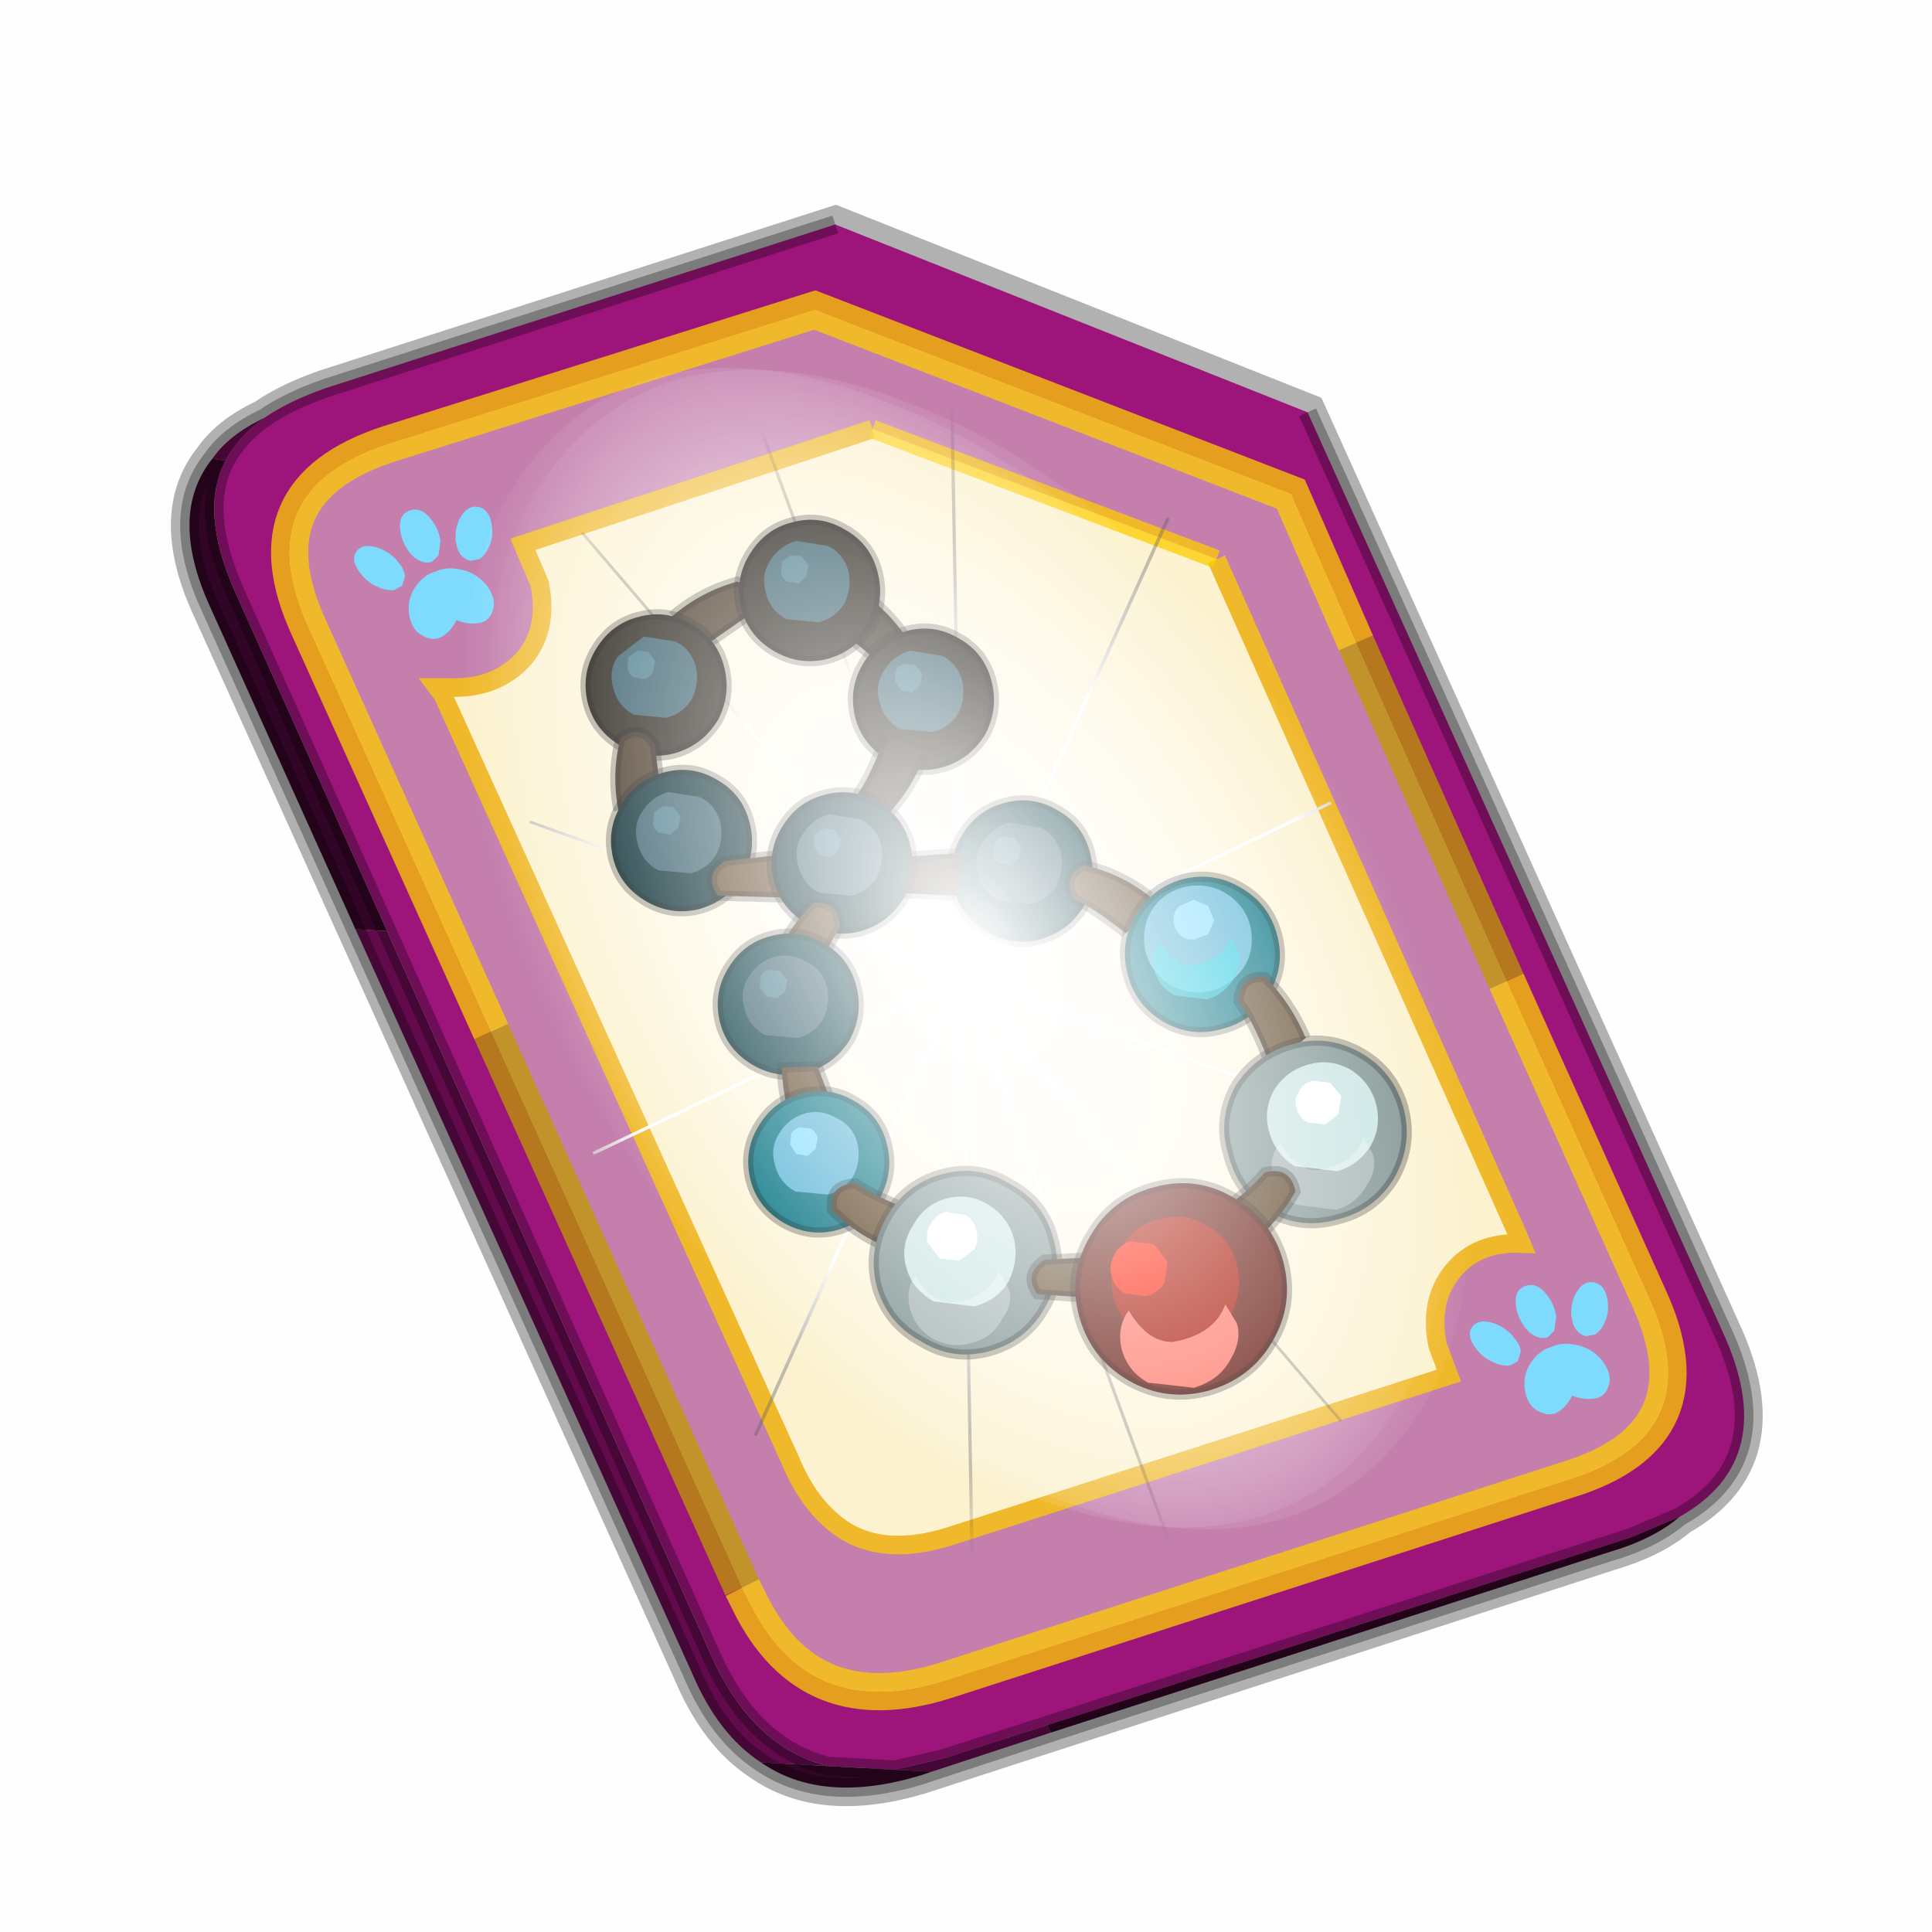<?xml version='1.0' encoding='UTF-8'?>
<svg xmlns:xlink="http://www.w3.org/1999/xlink" xmlns="http://www.w3.org/2000/svg" version="1.1" width="60px" height="60px" viewBox="0.0 0.0 60.0 60.0"><defs><g id="c1"><path fill="#000000" fill-opacity="0.004" d="M0.0 0.0 L60.0 0.0 60.0 60.0 0.0 60.0 0.0 0.0"/></g><g id="c2"><path fill="none" stroke="#000000" stroke-width="1.0" stroke-opacity="0.302" d="M0.7 12.25 Q-0.45 9.75 0.75 8.25 1.2 7.6 2.15 7.15 2.8 6.7 3.8 6.35 L17.5 1.95 30.2 7.0 41.35 31.7 Q42.95 35.15 40.2 36.7 39.5 37.3 38.3 37.65 L19.8 43.65 Q17.15 44.45 15.5 43.3 14.35 42.55 13.65 40.9 L0.7 12.25"/><path fill="#9d147b" stroke="none" d="M35.55 22.3 L31.5 13.2 29.75 9.2 16.95 4.25 5.5 7.85 Q1.65 9.1 3.35 12.8 L8.25 23.65 15.0 38.6 15.2 39.0 Q16.8 42.25 20.45 41.1 L37.2 35.7 Q41.1 34.5 39.35 30.75 L35.55 22.3 M2.15 7.15 Q2.8 6.7 3.8 6.35 L17.5 1.95 30.2 7.0 41.35 31.7 Q42.95 35.15 40.2 36.7 L38.9 37.25 23.2 42.3 20.4 43.2 19.1 43.5 17.3 43.4 Q15.3 42.9 14.2 40.5 L5.45 20.95 1.35 11.8 Q0.4 9.65 1.1 8.3 1.45 7.65 2.15 7.15"/><path fill="#c47fad" stroke="none" d="M31.5 13.2 L35.55 22.3 39.35 30.75 Q41.1 34.5 37.2 35.7 L20.45 41.1 Q16.8 42.25 15.2 39.0 L15.0 38.6 8.25 23.65 3.35 12.8 Q1.65 9.1 5.5 7.85 L16.95 4.25 29.75 9.2 31.5 13.2 M18.5 7.45 L9.1 10.55 9.55 11.6 Q9.8 12.8 9.15 13.6 8.4 14.45 7.1 14.4 L6.8 14.4 6.95 14.6 16.3 35.2 Q16.8 36.4 17.65 37.0 18.8 37.8 20.65 37.2 L34.0 32.9 33.7 32.1 Q33.45 30.9 34.1 30.1 34.75 29.3 35.95 29.35 L35.8 29.0 27.75 10.95 18.5 7.45"/><path fill="#630a4c" stroke="none" d="M0.75 8.25 Q1.2 7.6 2.15 7.15 1.45 7.65 1.1 8.3 L0.75 8.25 M23.3 42.5 L20.1 43.55 19.1 43.5 20.4 43.2 23.2 42.3 23.3 42.5 M15.5 43.3 Q14.35 42.55 13.65 40.9 L4.6 20.9 5.45 20.95 14.2 40.5 Q15.3 42.9 17.3 43.4 L15.5 43.3"/><path fill="#300525" stroke="none" d="M4.6 20.9 L0.7 12.25 Q-0.45 9.75 0.75 8.25 L1.1 8.3 Q0.4 9.65 1.35 11.8 L5.45 20.95 4.6 20.9 M40.2 36.7 Q39.5 37.3 38.3 37.65 L23.3 42.5 23.2 42.3 38.9 37.25 40.2 36.7 M20.1 43.55 L19.8 43.65 Q17.15 44.45 15.5 43.3 L17.3 43.4 19.1 43.5 20.1 43.55"/><path fill="#fcf2cf" stroke="none" d="M27.75 10.95 L35.8 29.0 35.95 29.35 Q34.75 29.3 34.1 30.1 33.45 30.9 33.7 32.1 L34.0 32.9 20.65 37.2 Q18.8 37.8 17.65 37.0 16.8 36.4 16.3 35.2 L6.95 14.6 6.8 14.4 7.1 14.4 Q8.4 14.45 9.15 13.6 9.8 12.8 9.55 11.6 L9.1 10.55 18.5 7.45 27.75 10.95"/><path fill="none" stroke="#bf9900" stroke-width="1.0" stroke-opacity="0.749" d="M31.5 13.2 L35.55 22.3 M15.0 38.6 L8.25 23.65"/><path fill="none" stroke="#ffcc00" stroke-width="1.0" stroke-opacity="0.749" d="M35.55 22.3 L39.35 30.75 Q41.1 34.5 37.2 35.7 L20.45 41.1 Q16.8 42.25 15.2 39.0 L15.0 38.6 M8.25 23.65 L3.35 12.8 Q1.65 9.1 5.5 7.85 L16.95 4.25 29.75 9.2 31.5 13.2"/><path fill="none" stroke="#000000" stroke-width="0.5" stroke-opacity="0.302" d="M4.6 20.9 L0.7 12.25 Q-0.45 9.75 0.75 8.25 1.2 7.6 2.15 7.15 2.8 6.7 3.8 6.35 L17.5 1.95 M30.2 7.0 L41.35 31.7 Q42.95 35.15 40.2 36.7 39.5 37.3 38.3 37.65 L23.3 42.5 20.1 43.55 19.8 43.65 Q17.15 44.45 15.5 43.3 14.35 42.55 13.65 40.9 L4.6 20.9 M5.45 20.95 L1.35 11.8 Q0.4 9.65 1.1 8.3 1.45 7.65 2.15 7.15 M19.1 43.5 L17.3 43.4 Q15.3 42.9 14.2 40.5 L5.45 20.95 M23.2 42.3 L20.4 43.2 19.1 43.5 M40.2 36.7 L38.9 37.25 23.2 42.3"/><path fill="none" stroke="#f0b92b" stroke-width="0.5" d="M27.75 10.95 L35.8 29.0 35.95 29.35 Q34.75 29.3 34.1 30.1 33.45 30.9 33.7 32.1 L34.0 32.9 20.65 37.2 Q18.8 37.8 17.65 37.0 16.8 36.4 16.3 35.2 L6.95 14.6 6.8 14.4 7.1 14.4 Q8.4 14.45 9.15 13.6 9.8 12.8 9.55 11.6 L9.1 10.55 18.5 7.45"/><path fill="none" stroke="#ffcc00" stroke-width="0.5" stroke-opacity="0.749" d="M18.5 7.45 L27.75 10.95"/></g><g id="c3"><path fill="#7fdbfe" stroke="none" d="M10.75 4.9 Q10.75 4.6 10.9 4.35 11.25 3.45 11.95 2.75 13.3 1.5 14.35 2.1 15.4 2.7 14.95 4.45 14.7 5.4 14.1 6.15 L13.75 6.5 Q13.1 7.15 12.35 7.35 L11.4 7.2 Q10.95 6.9 10.75 6.4 10.5 5.75 10.75 4.9 M7.5 5.9 Q7.0 5.85 6.6 5.5 6.05 5.0 5.8 4.15 L5.7 3.6 Q5.55 2.65 5.8 1.7 6.25 0.0 7.5 0.0 L7.6 0.0 Q8.85 0.0 9.3 1.7 9.55 2.65 9.4 3.6 L9.3 4.15 8.5 5.5 7.6 5.9 7.5 5.9 M4.35 4.9 Q4.6 5.75 4.35 6.4 L3.7 7.2 2.75 7.35 Q2.0 7.15 1.35 6.5 L1.0 6.15 Q0.4 5.4 0.15 4.45 -0.3 2.7 0.75 2.1 1.8 1.5 3.15 2.75 3.85 3.45 4.2 4.35 L4.35 4.9 M5.5 13.7 Q4.45 13.9 3.65 12.95 2.75 12.0 3.2 10.25 3.7 8.5 5.25 7.6 6.4 6.9 7.55 7.0 8.75 6.9 9.9 7.6 11.45 8.5 11.95 10.25 12.35 12.0 11.5 12.95 10.7 13.9 9.65 13.7 8.55 13.5 7.55 12.6 6.55 13.5 5.5 13.7"/></g><g id="c4"><g><use transform="matrix(1.0,0.0,0.0,1.0,0.0,0.0)" xlink:href="#c3"/></g></g><radialGradient gradientUnits="userSpaceOnUse" r="819.2" cx="0" cy="0" spreadMethod="pad" gradientTransform="matrix(0.091,0.0,0.0,0.091,0.6,3.4)" id="gradient1"><stop offset="0.0" stop-color="#ffffff"/><stop offset="1.0" stop-color="#ffffff" stop-opacity="0.0"/></radialGradient><g id="c5"><path stroke="none" fill="url(#gradient1)" d="M36.65 -54.65 Q60.05 -42.0 69.75 -17.95 80.55 8.9 68.0 34.1 55.45 59.35 26.8 68.2 -1.8 77.05 -29.7 64.3 -57.6 51.6 -68.45 24.75 -79.3 -2.05 -66.75 -27.25 L-66.7 -27.3 Q-54.1 -52.5 -25.5 -61.4 3.1 -70.2 31.0 -57.5 L36.65 -54.65"/></g><g id="c6"><g><use transform="matrix(1.0,0.0,0.0,1.0,0.0,0.0)" xlink:href="#c5"/></g></g><radialGradient gradientUnits="userSpaceOnUse" r="819.2" cx="0" cy="0" spreadMethod="pad" gradientTransform="matrix(0.209,0.0,0.0,0.177,67.15,107.2)" id="gradient2"><stop offset="0.357" stop-color="#ffffff"/><stop offset="0.671" stop-opacity="0.0"/></radialGradient><g id="c7"><path fill="none" stroke-linejoin="round" stroke-linecap="round" stroke="url(#gradient2)" stroke-width="0.5" d="M136.55 165.8 L68.6 106.0 68.4 106.0 118.25 201.5 M68.3 105.8 L68.35 105.8 68.3 105.8 68.3 105.85 68.4 106.0 68.3 106.0 86.55 211.5 M68.3 105.8 L68.3 105.85 68.3 106.0 68.15 105.95 18.25 151.55 M68.3 105.85 L68.25 105.85 68.3 106.0 50.0 193.2 M68.25 105.85 L68.15 105.95 0.05 97.7 M68.3 105.85 L68.25 105.8 68.25 105.85 M68.25 105.8 L68.2 105.7 0.0 45.7 M68.3 105.8 L68.25 105.75 68.25 105.8 M68.25 105.75 L68.2 105.7 18.25 10.05 M68.6 106.0 L68.35 105.8 118.25 60.15 M86.6 18.35 L68.3 105.8 M136.6 114.25 L68.6 106.0 M68.25 105.75 L49.95 0.05"/></g><g id="c8"><g><use transform="matrix(1.0,0.0,0.0,1.0,0.0,0.0)" xlink:href="#c7"/></g></g><g id="c9"><g><use transform="matrix(1.0,0.0,0.0,1.0,0.0,0.0)" xlink:href="#c2"/></g><g><use transform="matrix(0.239,-0.087,0.1,0.234,34.25,31.15)" xlink:href="#c4"/></g><g><use transform="matrix(0.239,-0.087,0.1,0.234,4.25,10.3)" xlink:href="#c4"/></g><g><use transform="matrix(0.141,-0.038,0.111,0.226,20.25,20.65)" filter="url(#filter7)" xlink:href="#c6"/></g><g><use transform="matrix(-0.155,0.051,0.084,0.147,22.6,3.15)" filter="url(#filter8)" xlink:href="#c8"/></g></g><filter id="filter7"><feColorMatrix in="SourceGraphic" type="matrix" values="0.0 0.0 0.0 0.0 0.797 0.0 0.0 0.0 0.0 0.598 0.0 0.0 0.0 0.0 0.199 0.0 0.0 0.0 1.0 0.0" result="cxform"/><feComposite operator="in" in2="SourceGraphic" result="color-xform"/></filter><filter id="filter8"><feColorMatrix in="SourceGraphic" type="matrix" values="0.0 0.0 0.0 0.0 0.996 0.0 0.0 0.0 0.0 0.996 0.0 0.0 0.0 0.0 0.996 0.0 0.0 0.0 1.0 0.0" result="cxform"/><feComposite operator="in" in2="SourceGraphic" result="color-xform"/></filter><g id="c10"><path fill="#42311f" stroke="none" d="M13.9 -14.2 L11.45 -15.9 Q10.85 -17.1 11.95 -17.6 13.75 -17.1 15.15 -15.9 14.8 -14.85 13.9 -14.2"/><path fill="none" stroke="#000000" stroke-width="0.5" stroke-opacity="0.298" d="M15.15 -15.9 Q13.75 -17.1 11.95 -17.6 10.85 -17.1 11.45 -15.9 L13.9 -14.2"/><path fill="#221d15" stroke="none" d="M17.65 -9.5 Q16.4 -8.8 15.05 -9.15 13.65 -9.55 12.9 -10.8 12.25 -12.05 12.6 -13.4 12.95 -14.8 14.2 -15.5 15.45 -16.25 16.85 -15.85 18.2 -15.5 18.95 -14.2 19.65 -13.0 19.3 -11.6 18.95 -10.25 17.65 -9.5"/><path fill="none" stroke="#000000" stroke-width="0.5" stroke-opacity="0.298" d="M17.65 -9.5 Q16.4 -8.8 15.05 -9.15 13.65 -9.55 12.9 -10.8 12.25 -12.05 12.6 -13.4 12.95 -14.8 14.2 -15.5 15.45 -16.25 16.85 -15.85 18.2 -15.5 18.95 -14.2 19.65 -13.0 19.3 -11.6 18.95 -10.25 17.65 -9.5"/><path fill="#325a68" stroke="none" d="M17.85 -13.9 Q18.3 -13.2 18.05 -12.35 17.85 -11.5 17.05 -11.05 L15.45 -10.9 Q14.65 -11.1 14.2 -11.8 13.8 -12.6 14.0 -13.45 14.25 -14.3 15.0 -14.65 L16.55 -14.9 17.85 -13.9"/><path fill="#44788a" stroke="none" d="M17.3 -13.9 L17.35 -13.35 Q17.3 -13.05 17.05 -12.9 L16.5 -12.8 Q16.25 -12.9 16.1 -13.15 L16.0 -13.7 16.35 -14.15 16.85 -14.2 17.3 -13.9"/><path fill="#42311f" stroke="none" d="M17.8 -6.35 L15.65 -6.5 16.0 -9.55 Q16.65 -10.65 17.7 -9.9 18.15 -8.15 17.8 -6.35"/><path fill="none" stroke="#000000" stroke-width="0.5" stroke-opacity="0.298" d="M17.8 -6.35 Q18.15 -8.15 17.7 -9.9 16.65 -10.65 16.0 -9.55 L15.65 -6.5"/><path fill="#02272d" stroke="none" d="M16.4 -1.85 Q15.15 -1.15 13.8 -1.5 12.4 -1.9 11.65 -3.15 11.0 -4.4 11.35 -5.75 11.7 -7.15 12.95 -7.85 14.2 -8.6 15.6 -8.2 16.95 -7.85 17.7 -6.55 18.4 -5.35 18.05 -3.95 17.7 -2.6 16.4 -1.85"/><path fill="none" stroke="#000000" stroke-width="0.5" stroke-opacity="0.298" d="M16.4 -1.85 Q15.15 -1.15 13.8 -1.5 12.4 -1.9 11.65 -3.15 11.0 -4.4 11.35 -5.75 11.7 -7.15 12.95 -7.85 14.2 -8.6 15.6 -8.2 16.95 -7.85 17.7 -6.55 18.4 -5.35 18.05 -3.95 17.7 -2.6 16.4 -1.85"/><path fill="#325a68" stroke="none" d="M16.65 -6.25 Q17.1 -5.55 16.85 -4.7 16.65 -3.85 15.85 -3.4 L14.25 -3.25 Q13.45 -3.45 13.0 -4.15 12.6 -4.95 12.8 -5.8 13.05 -6.65 13.8 -7.0 L15.35 -7.25 Q16.2 -7.0 16.65 -6.25"/><path fill="#44788a" stroke="none" d="M16.05 -6.25 L16.1 -5.7 Q16.05 -5.4 15.8 -5.25 L15.25 -5.15 14.85 -5.5 14.75 -6.05 15.1 -6.5 15.6 -6.55 16.05 -6.25"/><path fill="#2b2115" stroke="none" d="M5.95 -17.15 Q6.9 -16.55 7.3 -15.55 L4.95 -13.6 Q3.7 -13.3 3.45 -14.55 4.4 -16.1 5.95 -17.15"/><path fill="none" stroke="#000000" stroke-width="0.5" stroke-opacity="0.298" d="M5.95 -17.15 Q4.4 -16.1 3.45 -14.55 3.7 -13.3 4.95 -13.6 L7.3 -15.55"/><path fill="#221d15" stroke="none" d="M10.1 -14.15 Q8.85 -13.45 7.5 -13.8 6.1 -14.2 5.35 -15.45 4.7 -16.7 5.05 -18.05 5.4 -19.45 6.65 -20.15 7.9 -20.9 9.3 -20.5 10.65 -20.15 11.4 -18.85 12.1 -17.65 11.75 -16.25 11.4 -14.9 10.1 -14.15"/><path fill="none" stroke="#000000" stroke-width="0.5" stroke-opacity="0.298" d="M10.1 -14.15 Q8.85 -13.45 7.5 -13.8 6.1 -14.2 5.35 -15.45 4.7 -16.7 5.05 -18.05 5.4 -19.45 6.65 -20.15 7.9 -20.9 9.3 -20.5 10.65 -20.15 11.4 -18.85 12.1 -17.65 11.75 -16.25 11.4 -14.9 10.1 -14.15"/><path fill="#325a68" stroke="none" d="M10.35 -18.6 Q10.8 -17.9 10.55 -17.05 10.35 -16.2 9.55 -15.75 L7.95 -15.6 Q7.15 -15.8 6.7 -16.5 6.3 -17.3 6.5 -18.15 6.75 -19.0 7.5 -19.35 L9.05 -19.6 Q9.9 -19.35 10.35 -18.6"/><path fill="#44788a" stroke="none" d="M9.75 -18.6 L9.8 -18.05 Q9.75 -17.75 9.5 -17.6 L8.95 -17.5 8.55 -17.85 8.45 -18.4 8.8 -18.85 9.3 -18.9 9.75 -18.6"/><path fill="#221d15" stroke="none" d="M4.5 -8.8 Q3.25 -8.1 1.9 -8.45 0.5 -8.85 -0.25 -10.1 -0.9 -11.35 -0.55 -12.7 -0.2 -14.1 1.05 -14.8 2.3 -15.55 3.7 -15.15 5.05 -14.8 5.8 -13.5 6.5 -12.3 6.15 -10.9 5.8 -9.55 4.5 -8.8"/><path fill="none" stroke="#000000" stroke-width="0.5" stroke-opacity="0.298" d="M4.5 -8.8 Q3.25 -8.1 1.9 -8.45 0.5 -8.85 -0.25 -10.1 -0.9 -11.35 -0.55 -12.7 -0.2 -14.1 1.05 -14.8 2.3 -15.55 3.7 -15.15 5.05 -14.8 5.8 -13.5 6.5 -12.3 6.15 -10.9 5.8 -9.55 4.5 -8.8"/><path fill="#325a68" stroke="none" d="M4.75 -13.2 Q5.2 -12.5 4.95 -11.65 4.75 -10.8 3.95 -10.35 L2.35 -10.2 Q1.55 -10.4 1.1 -11.1 0.7 -11.9 0.9 -12.75 1.15 -13.6 1.9 -13.95 L3.45 -14.2 Q4.3 -13.95 4.75 -13.2"/><path fill="#44788a" stroke="none" d="M4.15 -13.25 L4.2 -12.7 3.9 -12.25 3.35 -12.15 2.95 -12.5 2.85 -13.05 3.2 -13.5 3.7 -13.55 Q4.0 -13.5 4.15 -13.25"/><path fill="#033942" stroke="none" d="M-0.35 -0.35 Q-1.6 0.35 -2.95 0.0 -4.35 -0.4 -5.1 -1.65 -5.75 -2.9 -5.4 -4.25 -5.05 -5.65 -3.8 -6.35 -2.55 -7.1 -1.15 -6.7 0.2 -6.35 0.95 -5.05 1.65 -3.85 1.3 -2.45 0.95 -1.1 -0.35 -0.35"/><path fill="none" stroke="#000000" stroke-width="0.5" stroke-opacity="0.298" d="M-0.35 -0.35 Q-1.6 0.35 -2.95 0.0 -4.35 -0.4 -5.1 -1.65 -5.75 -2.9 -5.4 -4.25 -5.05 -5.65 -3.8 -6.35 -2.55 -7.1 -1.15 -6.7 0.2 -6.35 0.95 -5.05 1.65 -3.85 1.3 -2.45 0.95 -1.1 -0.35 -0.35"/><path fill="#325a68" stroke="none" d="M-0.1 -4.75 Q0.35 -4.05 0.1 -3.2 -0.1 -2.35 -0.9 -1.9 L-2.5 -1.75 Q-3.3 -1.95 -3.75 -2.65 -4.15 -3.45 -3.95 -4.3 -3.7 -5.15 -2.95 -5.5 L-1.4 -5.75 Q-0.55 -5.5 -0.1 -4.75"/><path fill="#44788a" stroke="none" d="M-0.7 -4.75 L-0.65 -4.2 Q-0.7 -3.9 -0.95 -3.75 L-1.5 -3.65 -1.9 -4.0 -2.0 -4.55 -1.65 -5.0 -1.15 -5.05 Q-0.85 -5.0 -0.7 -4.75"/><path fill="#2b2115" stroke="none" d="M1.2 -2.15 L4.3 -2.3 Q5.35 -3.0 4.65 -4.0 L1.0 -4.25 Q0.75 -3.1 1.2 -2.15"/><path fill="none" stroke="#000000" stroke-width="0.5" stroke-opacity="0.298" d="M1.0 -4.25 L4.65 -4.0 Q5.35 -3.0 4.3 -2.3 L1.2 -2.15"/><path fill="#5f4628" stroke="none" d="M9.5 -4.2 L12.55 -3.85 Q13.65 -3.2 12.9 -2.15 L9.35 -2.05 Q9.1 -3.1 9.5 -4.2"/><path fill="none" stroke="#000000" stroke-width="0.5" stroke-opacity="0.298" d="M9.35 -2.05 L12.9 -2.15 Q13.65 -3.2 12.55 -3.85 L9.5 -4.2"/><path fill="#644d31" stroke="none" d="M-8.35 -2.1 Q-8.0 -0.95 -7.15 -0.3 -5.65 -1.5 -4.6 -2.0 -4.0 -3.15 -5.1 -3.65 -6.9 -3.25 -8.35 -2.1"/><path fill="none" stroke="#000000" stroke-width="0.5" stroke-opacity="0.298" d="M-8.35 -2.1 Q-6.9 -3.25 -5.1 -3.65 -4.0 -3.15 -4.6 -2.0 -5.65 -1.5 -7.15 -0.3"/><path fill="#087585" stroke="none" d="M-7.6 -1.15 Q-6.85 0.2 -7.25 1.75 -7.65 3.25 -9.0 4.05 -10.4 4.85 -11.9 4.4 -13.45 4.0 -14.2 2.65 -15.0 1.3 -14.6 -0.2 -14.2 -1.75 -12.8 -2.55 -11.45 -3.35 -9.9 -2.95 -8.4 -2.5 -7.6 -1.15"/><path fill="none" stroke="#000000" stroke-width="0.5" stroke-opacity="0.298" d="M-7.6 -1.15 Q-6.85 0.2 -7.25 1.75 -7.65 3.25 -9.0 4.05 -10.4 4.85 -11.9 4.4 -13.45 4.0 -14.2 2.65 -15.0 1.3 -14.6 -0.2 -14.2 -1.75 -12.8 -2.55 -11.45 -3.35 -9.9 -2.95 -8.4 -2.5 -7.6 -1.15"/><path fill="#5cb5d7" stroke="none" d="M-8.85 1.85 Q-8.05 1.05 -8.05 -0.05 -8.05 -1.15 -8.8 -1.9 -9.6 -2.65 -10.7 -2.65 -11.8 -2.65 -12.6 -1.85 -13.35 -1.1 -13.35 0.0 -13.35 1.1 -12.55 1.85 -11.8 2.6 -10.7 2.6 -9.6 2.6 -8.85 1.85"/><path fill="#8adeff" stroke="none" d="M-9.8 -0.25 Q-9.5 -0.55 -9.5 -1.0 -9.5 -1.4 -9.8 -1.65 L-10.5 -1.95 -11.2 -1.65 -11.5 -0.95 -11.2 -0.25 -10.5 0.0 Q-10.05 0.05 -9.8 -0.25"/><path fill="#1adbec" fill-opacity="0.612" d="M-12.7 0.6 L-12.3 -0.05 Q-11.9 1.05 -10.35 1.3 -9.45 1.25 -8.85 0.15 -8.35 0.7 -8.55 1.5 -8.75 2.3 -9.55 2.75 L-11.15 2.95 Q-12.0 2.7 -12.45 1.95 -12.9 1.2 -12.7 0.6"/><path fill="#644d31" stroke="none" d="M-14.1 5.8 Q-13.4 4.0 -12.7 3.05 -12.75 1.75 -14.0 1.85 -15.3 3.15 -16.0 4.85 -15.15 5.65 -14.1 5.8"/><path fill="none" stroke="#000000" stroke-width="0.5" stroke-opacity="0.298" d="M-16.0 4.85 Q-15.3 3.15 -14.0 1.85 -12.75 1.75 -12.7 3.05 -13.4 4.0 -14.1 5.8"/><path fill="#593e21" stroke="none" d="M-15.2 10.75 Q-14.55 8.95 -13.85 8.0 -13.9 6.7 -15.15 6.8 -16.45 8.1 -17.15 9.8 -16.3 10.6 -15.2 10.75"/><path fill="none" stroke="#000000" stroke-width="0.5" stroke-opacity="0.298" d="M-17.15 9.8 Q-16.45 8.1 -15.15 6.8 -13.9 6.7 -13.85 8.0 -14.55 8.95 -15.2 10.75"/><path fill="#7f9493" stroke="none" d="M-12.55 7.2 Q-11.65 8.85 -12.2 10.6 -12.65 12.4 -14.2 13.4 -15.8 14.3 -17.65 13.75 -19.4 13.3 -20.35 11.75 -21.3 10.05 -20.8 8.25 -20.3 6.5 -18.75 5.6 -17.1 4.65 -15.35 5.15 -13.55 5.65 -12.55 7.2"/><path fill="none" stroke="#000000" stroke-width="0.5" stroke-opacity="0.298" d="M-12.55 7.2 Q-11.65 8.85 -12.2 10.6 -12.65 12.4 -14.2 13.4 -15.8 14.3 -17.65 13.75 -19.4 13.3 -20.35 11.75 -21.3 10.05 -20.8 8.25 -20.3 6.5 -18.75 5.6 -17.1 4.65 -15.35 5.15 -13.55 5.65 -12.55 7.2"/><path fill="#c9e5e3" stroke="none" d="M-14.45 7.4 Q-13.9 8.4 -14.2 9.45 -14.5 10.55 -15.45 11.15 L-17.55 11.4 Q-18.6 11.1 -19.2 10.15 -19.75 9.15 -19.45 8.05 -19.15 7.0 -18.2 6.4 -17.2 5.85 -16.15 6.15 -15.05 6.45 -14.45 7.4"/><path fill="#ffffff" stroke="none" d="M-15.7 7.45 Q-15.4 7.85 -15.55 8.3 -15.65 8.75 -16.1 9.0 L-16.95 9.1 -17.6 8.6 -17.75 7.7 -17.2 7.05 -16.35 6.95 Q-15.9 7.05 -15.7 7.45"/><path fill="#ffffff" fill-opacity="0.302" d="M-19.3 10.55 L-18.85 9.75 Q-18.4 11.05 -16.6 11.35 -15.5 11.35 -14.75 10.0 -14.15 10.7 -14.4 11.65 -14.65 12.6 -15.55 13.05 L-17.5 13.3 Q-18.5 13.0 -19.0 12.1 -19.55 11.25 -19.3 10.55"/><path fill="#593e21" stroke="none" d="M-13.1 15.15 Q-12.15 14.5 -11.7 13.45 -13.25 12.35 -14.0 11.45 -15.25 11.15 -15.5 12.4 -14.55 14.05 -13.1 15.15"/><path fill="none" stroke="#000000" stroke-width="0.5" stroke-opacity="0.298" d="M-13.1 15.15 Q-14.55 14.05 -15.5 12.4 -15.25 11.15 -14.0 11.45 -13.25 12.35 -11.7 13.45"/><path fill="#2b2115" stroke="none" d="M4.7 -9.95 Q5.35 -8.15 6.0 -7.2 5.9 -5.9 4.7 -6.0 3.4 -7.3 2.75 -9.05 3.6 -9.8 4.7 -9.95"/><path fill="none" stroke="#000000" stroke-width="0.5" stroke-opacity="0.298" d="M2.75 -9.05 Q3.4 -7.3 4.7 -6.0 5.9 -5.9 6.0 -7.2 5.35 -8.15 4.7 -9.95"/><path fill="#022930" stroke="none" d="M8.5 -0.75 Q7.25 -0.05 5.9 -0.4 4.5 -0.8 3.75 -2.05 3.1 -3.3 3.45 -4.65 3.8 -6.05 5.05 -6.75 6.3 -7.5 7.7 -7.1 9.05 -6.75 9.8 -5.45 10.5 -4.25 10.15 -2.85 9.8 -1.5 8.5 -0.75"/><path fill="none" stroke="#000000" stroke-width="0.5" stroke-opacity="0.298" d="M8.5 -0.75 Q7.25 -0.05 5.9 -0.4 4.5 -0.8 3.75 -2.05 3.1 -3.3 3.45 -4.65 3.8 -6.05 5.05 -6.75 6.3 -7.5 7.7 -7.1 9.05 -6.75 9.8 -5.45 10.5 -4.25 10.15 -2.85 9.8 -1.5 8.5 -0.75"/><path fill="#325a68" stroke="none" d="M8.75 -5.15 Q9.2 -4.45 8.95 -3.6 8.75 -2.75 7.95 -2.3 L6.35 -2.15 Q5.55 -2.35 5.1 -3.05 4.7 -3.85 4.9 -4.7 5.15 -5.55 5.9 -5.9 L7.45 -6.15 Q8.3 -5.9 8.75 -5.15"/><path fill="#44788a" stroke="none" d="M8.15 -5.15 L8.2 -4.6 7.9 -4.15 7.35 -4.05 6.95 -4.4 6.85 -4.95 7.2 -5.4 7.7 -5.45 8.15 -5.15"/><path fill="#5f4628" stroke="none" d="M8.2 2.15 Q7.55 0.35 6.9 -0.6 7.0 -1.9 8.2 -1.8 9.55 -0.5 10.15 1.25 9.3 2.0 8.2 2.15"/><path fill="none" stroke="#000000" stroke-width="0.5" stroke-opacity="0.298" d="M10.15 1.25 Q9.55 -0.5 8.2 -1.8 7.0 -1.9 6.9 -0.6 7.55 0.35 8.2 2.15"/><path fill="#033942" stroke="none" d="M11.15 6.2 Q9.9 6.9 8.55 6.55 7.15 6.15 6.4 4.9 5.75 3.65 6.1 2.3 6.45 0.9 7.7 0.2 8.95 -0.55 10.35 -0.15 11.7 0.2 12.45 1.5 13.15 2.7 12.8 4.1 12.45 5.45 11.15 6.2"/><path fill="none" stroke="#000000" stroke-width="0.5" stroke-opacity="0.298" d="M11.15 6.2 Q9.9 6.9 8.55 6.55 7.15 6.15 6.4 4.9 5.75 3.65 6.1 2.3 6.45 0.9 7.7 0.2 8.95 -0.55 10.35 -0.15 11.7 0.2 12.45 1.5 13.15 2.7 12.8 4.1 12.45 5.45 11.15 6.2"/><path fill="#325a68" stroke="none" d="M11.4 1.85 Q11.85 2.55 11.6 3.4 11.4 4.25 10.6 4.7 L9.0 4.85 Q8.2 4.65 7.75 3.95 7.35 3.15 7.55 2.3 7.8 1.45 8.55 1.1 9.3 0.65 10.1 0.85 10.95 1.1 11.4 1.85"/><path fill="#44788a" stroke="none" d="M10.8 1.8 L10.85 2.35 10.55 2.8 10.0 2.9 9.6 2.55 9.5 2.0 9.85 1.55 10.35 1.5 Q10.65 1.55 10.8 1.8"/><path fill="#5f4628" stroke="none" d="M6.95 9.05 L8.0 6.25 9.75 6.3 Q9.75 8.1 8.9 9.8 7.8 9.75 6.95 9.05"/><path fill="none" stroke="#000000" stroke-width="0.5" stroke-opacity="0.298" d="M8.9 9.8 Q9.75 8.1 9.75 6.3 L8.0 6.25 6.95 9.05"/><path fill="#087585" stroke="none" d="M9.65 13.95 Q8.4 14.65 7.05 14.3 5.65 13.9 4.9 12.65 4.25 11.4 4.6 10.05 4.95 8.65 6.2 7.95 7.45 7.2 8.85 7.6 10.2 7.95 10.95 9.25 11.65 10.45 11.3 11.85 10.95 13.2 9.65 13.95"/><path fill="none" stroke="#000000" stroke-width="0.5" stroke-opacity="0.298" d="M9.65 13.95 Q8.4 14.65 7.05 14.3 5.65 13.9 4.9 12.65 4.25 11.4 4.6 10.05 4.95 8.65 6.2 7.95 7.45 7.2 8.85 7.6 10.2 7.95 10.95 9.25 11.65 10.45 11.3 11.85 10.95 13.2 9.65 13.95"/><path fill="#5cb5d7" stroke="none" d="M9.9 9.55 Q10.35 10.25 10.1 11.1 9.9 11.95 9.1 12.4 L7.5 12.55 Q6.7 12.35 6.25 11.65 5.85 10.85 6.05 10.0 6.3 9.15 7.05 8.8 7.8 8.35 8.6 8.55 9.45 8.8 9.9 9.55"/><path fill="#8adeff" stroke="none" d="M9.3 9.55 L9.35 10.1 9.05 10.55 8.5 10.65 8.1 10.3 8.0 9.75 Q8.1 9.45 8.35 9.3 L8.85 9.25 Q9.15 9.3 9.3 9.55"/><path fill="#5f4628" stroke="none" d="M4.25 15.25 Q3.5 14.4 3.35 13.35 5.15 12.65 6.15 12.0 7.45 12.05 7.3 13.3 6.0 14.65 4.25 15.25"/><path fill="none" stroke="#000000" stroke-width="0.5" stroke-opacity="0.298" d="M4.25 15.25 Q6.0 14.65 7.3 13.3 7.45 12.05 6.15 12.0 5.15 12.65 3.35 13.35"/><path fill="#7f9493" stroke="none" d="M2.95 19.75 Q1.35 20.75 -0.45 20.25 -2.25 19.75 -3.15 18.15 -4.1 16.55 -3.6 14.75 -3.15 12.95 -1.5 12.05 0.1 11.05 1.9 11.55 3.7 12.05 4.6 13.65 5.55 15.25 5.1 17.05 4.6 18.85 2.95 19.75"/><path fill="none" stroke="#000000" stroke-width="0.5" stroke-opacity="0.298" d="M2.95 19.75 Q1.35 20.75 -0.45 20.25 -2.25 19.75 -3.15 18.15 -4.1 16.55 -3.6 14.75 -3.15 12.95 -1.5 12.05 0.1 11.05 1.9 11.55 3.7 12.05 4.6 13.65 5.55 15.25 5.1 17.05 4.6 18.85 2.95 19.75"/><path fill="#c9e5e3" stroke="none" d="M3.3 14.05 Q3.95 15.05 3.65 16.1 3.4 17.15 2.3 17.8 L0.3 18.05 Q-0.85 17.75 -1.4 16.8 -1.9 15.75 -1.65 14.7 -1.35 13.65 -0.4 13.05 0.55 12.45 1.7 12.75 2.75 13.05 3.3 14.05"/><path fill="#ffffff" stroke="none" d="M2.45 14.0 Q2.7 14.4 2.6 14.9 L2.0 15.7 1.05 15.8 0.3 15.25 Q0.05 14.8 0.2 14.3 0.3 13.8 0.75 13.55 L1.7 13.4 Q2.2 13.55 2.45 14.0"/><path fill="#ffffff" fill-opacity="0.302" d="M-1.35 17.1 L-0.9 16.3 Q-0.45 17.6 1.3 17.85 2.4 17.9 3.2 16.55 3.7 17.2 3.45 18.2 3.2 19.1 2.4 19.6 1.4 20.15 0.45 19.85 -0.6 19.6 -1.05 18.7 -1.7 17.8 -1.35 17.1"/><path fill="#644d31" stroke="none" d="M-6.25 15.6 L-3.15 15.75 Q-2.1 16.45 -2.8 17.45 L-6.45 17.7 Q-6.7 16.55 -6.25 15.6"/><path fill="none" stroke="#000000" stroke-width="0.5" stroke-opacity="0.298" d="M-6.45 17.7 L-2.8 17.45 Q-2.1 16.45 -3.15 15.75 L-6.25 15.6"/><path fill="#66160d" stroke="none" d="M-5.4 14.6 Q-4.3 16.45 -4.85 18.5 -5.4 20.6 -7.3 21.7 -9.15 22.75 -11.2 22.2 -13.3 21.6 -14.35 19.8 -15.45 17.95 -14.9 15.85 -14.35 13.8 -12.45 12.7 -10.6 11.6 -8.5 12.2 -6.45 12.75 -5.4 14.6"/><path fill="none" stroke="#000000" stroke-width="0.5" stroke-opacity="0.298" d="M-5.4 14.6 Q-4.3 16.45 -4.85 18.5 -5.4 20.6 -7.3 21.7 -9.15 22.75 -11.2 22.2 -13.3 21.6 -14.35 19.8 -15.45 17.95 -14.9 15.85 -14.35 13.8 -12.45 12.7 -10.6 11.6 -8.5 12.2 -6.45 12.75 -5.4 14.6"/><path fill="#a91201" stroke="none" d="M-6.9 15.25 Q-6.25 16.4 -6.55 17.6 -6.9 18.85 -8.05 19.55 -9.2 20.15 -10.4 19.85 -11.7 19.5 -12.35 18.4 -12.95 17.2 -12.6 15.95 -12.3 14.75 -11.2 14.1 -10.05 13.4 -8.75 13.75 -7.55 14.05 -6.9 15.25"/><path fill="#ff1b01" stroke="none" d="M-6.6 15.5 Q-6.3 16.0 -6.45 16.55 -6.6 17.1 -7.1 17.4 L-8.15 17.55 Q-8.75 17.4 -9.05 16.9 L-9.2 15.85 -8.55 15.0 -7.4 14.85 Q-6.85 15.0 -6.6 15.5"/><path fill="#ff7566" stroke="none" d="M-12.6 18.85 L-12.05 17.95 Q-11.5 19.45 -9.45 19.8 -8.2 19.8 -7.3 18.25 -6.7 19.05 -6.95 20.15 -7.25 21.25 -8.25 21.8 L-10.5 22.05 Q-11.7 21.7 -12.25 20.75 -12.9 19.7 -12.6 18.85"/></g><g id="c11"><g><use transform="matrix(1.0,0.0,0.0,1.0,0.0,0.0)" xlink:href="#c10"/></g></g><g id="c12"><g><use transform="matrix(1.1,0.0,0.0,1.1,25.55,25.7)" xlink:href="#c11"/></g></g><g id="c13"><g><use transform="matrix(1.0,0.0,0.0,1.0,6.3,53.35)" xlink:href="#c9"/></g><g><use transform="matrix(-0.497,0.0,0.0,0.497,40.4,61.75)" xlink:href="#c12"/></g><g><use transform="matrix(0.141,-0.038,0.111,0.226,27.2,74.05)" filter="url(#filter13)" xlink:href="#c6"/></g></g><filter id="filter13"><feColorMatrix in="SourceGraphic" type="matrix" values="1.0 0.0 0.0 0.0 0.0 0.0 1.0 0.0 0.0 0.0 0.0 0.0 1.0 0.0 0.0 0.0 0.0 0.0 0.23 0.0" result="cxform"/><feComposite operator="in" in2="SourceGraphic" result="color-xform"/></filter></defs><g><g><use transform="matrix(1.0,0.0,0.0,1.0,0.0,0.0)" xlink:href="#c1"/></g><g><use transform="matrix(1.155,0.0,0.0,1.155,-1.55,-56.9)" xlink:href="#c13"/></g></g></svg>